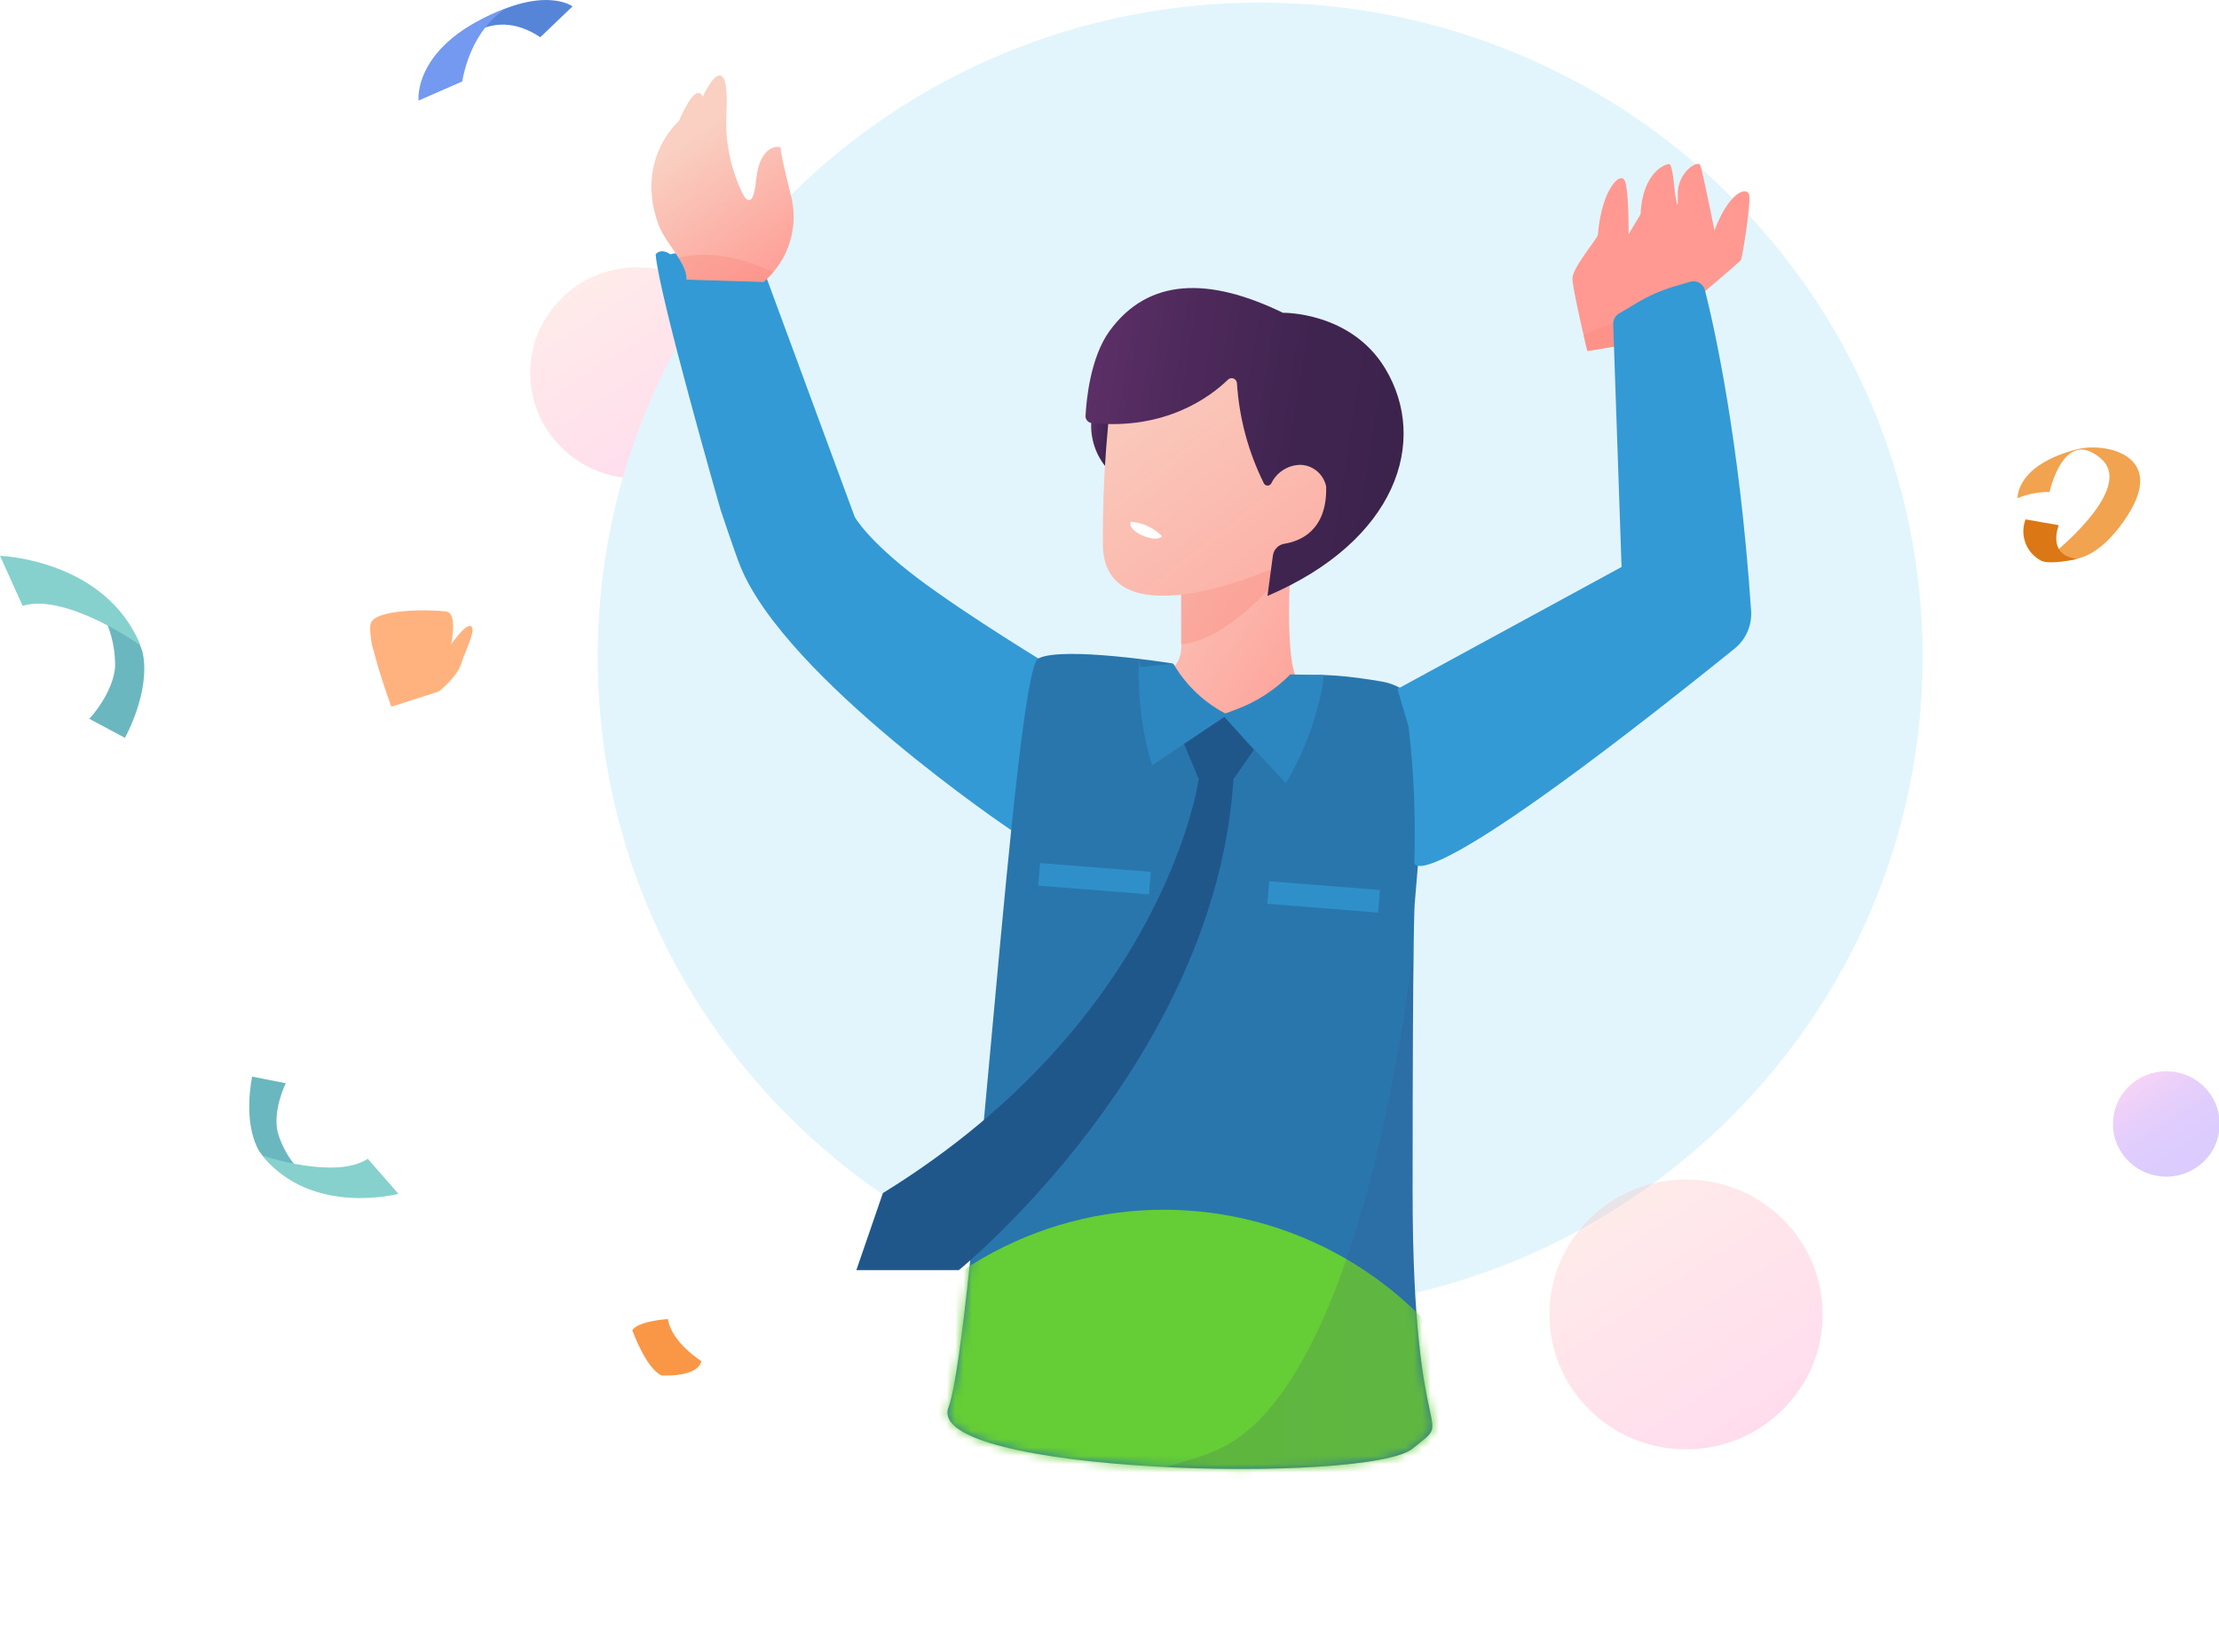 <svg width="266" height="198" viewBox="0 0 266 198" fill="none" xmlns="http://www.w3.org/2000/svg">
<g clip-path="url(#clip0_301_14387)">
<path d="M52.593 82.887C52.593 82.887 55.805 73.555 53.455 73.287C51.105 73.019 45.211 73.044 44.484 74.621C43.757 76.198 46.909 84.703 46.909 84.703L52.593 82.887Z" fill="#FFB27D"/>
<path d="M44.484 74.616C44.484 74.616 44.184 77.829 45.211 78.435C46.238 79.041 46.605 74.616 46.605 74.616C46.605 74.616 46.665 78.246 47.454 78.492C48.243 78.738 48.727 74.313 48.727 74.313C48.727 74.313 48.811 77.829 49.345 77.708C49.879 77.587 50.245 74.313 50.245 74.313C50.245 74.313 50.487 76.865 51.215 76.408C51.943 75.951 52.634 73.208 52.634 73.208L44.484 74.616Z" fill="#FFB27D"/>
<path d="M52.594 82.886C52.594 82.886 54.794 81.163 55.275 79.586C55.756 78.009 57.185 75.36 56.426 75.04C55.667 74.72 53.456 78.131 53.456 78.131L52.594 82.886Z" fill="#FFB27D"/>
<path d="M11.456 72.225C13.017 74.483 13.836 77.17 13.797 79.915C13.588 82.956 10.877 86.032 10.697 86.153L14.976 88.436C14.976 88.436 18.149 82.802 17.076 78.096C16.481 76.292 15.467 74.655 14.117 73.319C13.391 72.645 12.446 72.257 11.456 72.225Z" fill="#6BB7BF"/>
<path d="M2.71 72.61L0 66.62C0 66.62 12.645 67.048 16.835 77.351C16.835 77.351 7.986 71.041 2.71 72.61Z" fill="#86D1CD"/>
<path d="M37.071 141.353C35.248 139.902 33.922 137.917 33.279 135.677C32.701 133.153 34.15 129.986 34.268 129.842L30.229 129.042C30.229 129.042 29.029 134.401 31.058 137.964C31.985 139.284 33.212 140.366 34.637 141.121C35.394 141.489 36.259 141.572 37.071 141.353Z" fill="#6BB7BF"/>
<path d="M44.089 138.895L47.763 143.095C47.763 143.095 37.377 145.853 31.441 138.506C31.441 138.51 40.184 141.467 44.089 138.895Z" fill="#86D1CD"/>
<path d="M241.855 59.707C241.855 59.707 241.591 55.757 249.005 53.846C252.328 52.99 259.728 54.512 255.037 61.792C250.158 69.365 245.808 66.631 245.808 66.631C245.808 66.631 255.984 58.666 251.908 55.024C247.414 51.004 245.687 58.97 245.687 58.97C244.373 58.957 243.07 59.208 241.855 59.707Z" fill="#F1A34F"/>
<path d="M244.487 67.09C243.68 66.613 243.069 65.866 242.763 64.98C242.456 64.095 242.474 63.129 242.813 62.256L246.799 62.948C246.799 62.948 245.267 66.555 249.015 66.992C249.013 66.99 245.405 67.845 244.487 67.09Z" fill="#DB7714"/>
<path d="M54.268 6.204C54.268 6.204 58.411 0.238 64.768 4.463L68.632 0.765C68.632 0.765 65.017 -1.98 56.679 2.943C51.225 6.165 54.268 6.204 54.268 6.204Z" fill="#5685D8"/>
<path d="M50.179 12.054C50.179 12.054 49.36 5.205 60.824 0.932C60.824 0.932 56.68 2.94 55.402 9.767L50.179 12.054Z" fill="#739AF0"/>
<path d="M147.721 10.634C147.721 10.634 151.109 8.494 151.465 5.909C151.465 5.909 154.765 6.087 155.477 7.157C155.477 7.157 153.961 11.437 152.177 12.239C152.182 12.239 148.167 12.507 147.721 10.634Z" fill="#F99746"/>
<path d="M84.07 163.149C84.07 163.149 80.456 160.866 80.075 158.108C80.075 158.108 76.556 158.298 75.795 159.44C75.795 159.44 77.412 164.005 79.314 164.861C79.315 164.861 83.595 165.146 84.07 163.149Z" fill="#F99746"/>
<path d="M187.049 78.048C187.049 78.048 190.679 75.755 191.061 72.985C191.061 72.985 194.596 73.176 195.361 74.322C195.361 74.322 193.737 78.908 191.826 79.767C191.826 79.768 187.527 80.054 187.049 78.048Z" fill="#86D1CD"/>
<path opacity="0.25" d="M76.377 57.352C83.456 57.352 89.195 51.686 89.195 44.696C89.195 37.706 83.456 32.04 76.377 32.04C69.299 32.04 63.56 37.706 63.56 44.696C63.56 51.686 69.299 57.352 76.377 57.352Z" fill="url(#paint0_linear_301_14387)"/>
<path d="M151.061 157.138C194.92 157.138 230.474 122.03 230.474 78.724C230.474 35.417 194.92 0.31 151.061 0.31C107.203 0.31 71.648 35.417 71.648 78.724C71.648 122.03 107.203 157.138 151.061 157.138Z" fill="#E2F5FC"/>
<path opacity="0.25" d="M202.111 173.718C211.157 173.718 218.49 166.477 218.49 157.545C218.49 148.613 211.157 141.372 202.111 141.372C193.066 141.372 185.732 148.613 185.732 157.545C185.732 166.477 193.066 173.718 202.111 173.718Z" fill="url(#paint1_linear_301_14387)"/>
<path opacity="0.35" d="M259.685 141.036C263.219 141.036 266.083 138.208 266.083 134.718C266.083 131.229 263.219 128.4 259.685 128.4C256.152 128.4 253.287 131.229 253.287 134.718C253.287 138.208 256.152 141.036 259.685 141.036Z" fill="url(#paint2_linear_301_14387)"/>
<path d="M154.717 67.497C154.717 67.497 153.911 79.512 155.625 81.608C157.339 83.704 152.482 86.942 147.814 86.942C143.146 86.942 139.34 80.461 139.34 80.461C139.34 80.461 141.626 80.544 141.626 77.216V70.744L154.717 67.497Z" fill="url(#paint3_linear_301_14387)"/>
<g style="mix-blend-mode:darken" opacity="0.34">
<path d="M154.643 67.598C153.897 68.589 147.623 76.698 141.624 77.22C141.599 77.22 141.58 77.22 141.555 77.22V70.748L154.444 67.548L154.649 67.51C154.648 67.521 154.646 67.554 154.643 67.598Z" fill="#FA8579"/>
</g>
<g style="mix-blend-mode:darken" opacity="0.25">
<path d="M132.506 53.07C134.894 50.11 137.471 47.307 140.221 44.679H147.676L147.768 45.212C147.768 45.212 143.302 54.963 132.768 56.791C132.591 54.917 132.599 54.689 132.506 53.07Z" fill="#FA8579"/>
</g>
<path d="M130.836 50.246C130.635 52.239 131.209 54.234 132.439 55.816C134.498 58.385 133.503 49.1 133.503 49.1L130.836 50.246Z" fill="url(#paint4_linear_301_14387)"/>
<path d="M151.774 68.454C151.774 68.454 132.443 76.833 132.204 65.354C132.147 57.61 132.727 49.874 133.938 42.225L161.036 46.517C161.036 46.517 163.432 66.314 151.774 68.454Z" fill="url(#paint5_linear_301_14387)"/>
<path d="M147.201 45.505C145.104 47.54 139.725 51.603 130.87 50.708C130.659 50.685 130.465 50.583 130.327 50.422C130.19 50.262 130.118 50.054 130.128 49.843C130.231 47.912 130.705 42.817 133.031 39.638C137.667 33.3 144.915 33.177 153.787 37.492C153.787 37.492 161.913 37.332 166.042 44.158C171.309 52.871 167.398 64.82 151.935 71.432L152.587 66.588C152.634 66.234 152.794 65.906 153.043 65.651C153.292 65.396 153.617 65.228 153.969 65.173C155.812 64.881 159.108 63.619 158.973 58.33C158.832 57.62 158.46 56.978 157.913 56.505C157.367 56.032 156.678 55.754 155.956 55.717C155.21 55.712 154.479 55.92 153.847 56.316C153.214 56.712 152.708 57.279 152.386 57.952C152.341 58.03 152.276 58.095 152.197 58.139C152.118 58.184 152.029 58.206 151.939 58.204C151.849 58.201 151.761 58.175 151.684 58.127C151.608 58.078 151.546 58.01 151.505 57.93C149.641 54.182 148.543 50.101 148.277 45.924C148.269 45.802 148.228 45.686 148.156 45.587C148.084 45.489 147.986 45.414 147.873 45.37C147.76 45.325 147.636 45.315 147.517 45.339C147.398 45.363 147.288 45.421 147.201 45.505Z" fill="url(#paint6_linear_301_14387)"/>
<path d="M139.297 64.27C139.297 64.27 138.805 65.009 136.836 64.137C136.836 64.137 135.182 63.404 135.565 62.537C136.979 62.64 138.307 63.256 139.297 64.27Z" fill="white"/>
<path d="M126.318 80.061C126.318 80.061 115.868 73.757 109.903 69.23C103.938 64.702 102.456 61.952 102.456 61.952L90.969 30.82C90.477 30.223 89.828 30.06 88.136 30.82C85.515 30.634 82.341 29.985 80.343 30.477C80.343 30.477 79.327 29.665 78.595 30.477C78.934 35.212 86.38 61.107 86.38 61.107C86.38 61.107 88.088 66.244 88.749 67.876C94.205 81.344 121.241 99.522 121.241 99.522L126.318 80.061Z" fill="#339AD5"/>
<path d="M155.614 81.132C154.602 82.497 153.285 83.605 151.767 84.368C150.25 85.131 148.575 85.528 146.876 85.527C141.033 85.527 140.582 79.527 140.582 79.527C140.582 79.527 127.382 77.408 124.464 78.927C121.546 80.446 116.748 160.676 113.7 168.676C110.652 176.676 164 177.948 169.331 173.63C174.662 169.312 169.331 175.154 169.331 142.893C169.331 110.632 169.585 108.346 169.585 108.346L171.211 88.831C171.35 87.169 170.861 85.515 169.841 84.195C168.822 82.876 167.344 81.986 165.701 81.701C162.181 81.09 157.973 80.591 155.614 81.132Z" fill="#2976AD"/>
<mask id="mask0_301_14387" style="mask-type:alpha" maskUnits="userSpaceOnUse" x="113" y="78" width="59" height="99">
<path d="M155.614 81.132C154.602 82.497 153.285 83.605 151.767 84.368C150.25 85.131 148.575 85.528 146.876 85.527C141.033 85.527 140.582 79.527 140.582 79.527C140.582 79.527 127.382 77.408 124.464 78.927C121.546 80.446 116.748 160.676 113.7 168.676C110.652 176.676 164 177.948 169.331 173.63C174.662 169.312 169.331 175.154 169.331 142.893C169.331 110.632 169.585 108.346 169.585 108.346L171.211 88.831C171.35 87.169 170.861 85.515 169.841 84.195C168.822 82.876 167.344 81.986 165.701 81.701C162.181 81.09 157.973 80.591 155.614 81.132Z" fill="#2C87C1"/>
</mask>
<g mask="url(#mask0_301_14387)">
<g filter="url(#filter0_f_301_14387)">
<circle cx="139.5" cy="188.5" r="43.5" fill="#65CD35"/>
</g>
</g>
<path d="M154.67 80.838C152.839 82.695 150.623 84.129 148.177 85.038L146.877 85.522L146.349 85.222C143.99 83.867 142.029 81.915 140.662 79.563L136.688 79.949L136.572 78.971C136.335 83.254 136.846 87.546 138.082 91.654L138.105 91.727L146.77 85.934L154.138 93.87C156.266 90.267 157.754 86.323 158.538 82.213L158.671 80.906L154.67 80.838Z" fill="#2C87C1"/>
<path style="mix-blend-mode:darken" opacity="0.16" d="M169.462 113.256C169.904 113.262 169.051 112.956 169.462 113.042C169.396 117.516 169.329 126.183 169.329 142.891C169.329 175.152 174.663 169.31 169.329 173.628C166.749 175.716 152.95 176.497 139.729 175.843C142.11 175.064 144.968 174.521 147.647 172.866C164.353 162.544 169.462 113.256 169.462 113.256Z" fill="url(#paint7_linear_301_14387)"/>
<path opacity="0.72" d="M124.464 106.148L137.736 107.201L137.951 104.501L124.678 103.447L124.464 106.148Z" fill="#339AD5"/>
<path opacity="0.72" d="M151.929 108.327L165.201 109.381L165.416 106.68L152.143 105.627L151.929 108.327Z" fill="#339AD5"/>
<path d="M150.302 89.874L147.924 93.315H143.667L141.936 89.166L146.77 85.934L150.302 89.874Z" fill="#20578B"/>
<path d="M91.529 33.794C93.026 32.521 94.126 30.845 94.698 28.964C95.269 27.084 95.288 25.079 94.753 23.188C93.029 16.3 93.777 17.869 93.549 17.681C93.321 17.494 91.047 17.345 90.637 21.588C90.228 25.831 89.003 23.174 89.003 23.174C87.582 20.249 86.919 17.014 87.075 13.766C87.167 11.957 87.144 10.142 86.766 9.439C85.912 7.847 84.231 11.621 84.231 11.621C84.231 11.621 83.61 9.392 81.386 14.5C81.386 14.5 76.109 19.031 78.901 26.839C79.703 29.089 82.458 31.627 82.287 33.512L91.529 33.794Z" fill="url(#paint8_linear_301_14387)"/>
<g style="mix-blend-mode:darken" opacity="0.34">
<path d="M92.709 32.617C92.355 33.048 91.96 33.442 91.528 33.794L82.287 33.513C82.244 32.568 81.913 31.66 81.338 30.909C85.537 29.764 90.196 31.446 92.709 32.617Z" fill="#FA8579"/>
</g>
<path d="M201.781 40.167L201.031 37.728C201.031 37.728 208.568 31.429 208.704 31.149C208.841 30.868 209.916 24.444 209.677 23.365C209.438 22.285 207.244 23.008 205.522 27.626C205.522 27.626 204.089 20.457 203.813 19.794C203.538 19.132 201.028 20.652 201.12 23.402C201.213 26.152 200.762 22.96 200.762 22.96C200.762 22.96 200.511 19.782 200.128 19.676C199.745 19.57 196.889 20.571 196.661 25.678L195.225 28.072C195.225 28.072 195.28 23.13 194.807 21.758C194.334 20.387 191.995 22.582 191.545 28.131C191.507 28.599 188.47 32.083 188.493 33.402C188.515 34.721 190.276 42.085 190.276 42.085L201.781 40.167Z" fill="url(#paint9_linear_301_14387)"/>
<g style="mix-blend-mode:darken" opacity="0.34">
<path d="M190.21 41.815C190.135 41.502 190.002 40.927 189.837 40.211C191.485 39.298 195.103 37.776 201.21 37.58L201.032 37.729L201.781 40.168L190.563 42.038L190.21 41.815Z" fill="#FA8579"/>
</g>
<path d="M169.539 103.331C169.539 103.331 168.636 109.422 207.927 77.746C208.598 77.204 209.129 76.508 209.475 75.717C209.82 74.927 209.97 74.064 209.912 73.203C208.509 52.473 205.449 39.01 204.379 34.786C204.332 34.6 204.248 34.426 204.131 34.273C204.015 34.121 203.869 33.994 203.702 33.9C203.536 33.805 203.352 33.745 203.161 33.724C202.971 33.702 202.778 33.72 202.594 33.775L200.739 34.322C199.186 34.779 197.696 35.429 196.304 36.256L194.074 37.584C193.855 37.714 193.675 37.901 193.553 38.125C193.431 38.348 193.371 38.6 193.38 38.855L194.385 67.957L167.519 82.578L168.847 87.069C169.481 92.465 169.712 97.901 169.539 103.331Z" fill="#339AD5"/>
<path d="M143.726 93.21C143.726 93.21 139.879 122.029 105.833 143.005L102.656 152.235H114.944C114.944 152.235 145.83 127.18 147.874 93.21H143.726Z" fill="#20578B"/>
</g>
<defs>
<filter id="filter0_f_301_14387" x="16" y="65" width="247" height="247" filterUnits="userSpaceOnUse" color-interpolation-filters="sRGB">
<feFlood flood-opacity="0" result="BackgroundImageFix"/>
<feBlend mode="normal" in="SourceGraphic" in2="BackgroundImageFix" result="shape"/>
<feGaussianBlur stdDeviation="40" result="effect1_foregroundBlur_301_14387"/>
</filter>
<linearGradient id="paint0_linear_301_14387" x1="67.457" y1="31.306" x2="86.899" y2="61.223" gradientUnits="userSpaceOnUse">
<stop stop-color="#FFB8AA"/>
<stop offset="1" stop-color="#FF65BD"/>
</linearGradient>
<linearGradient id="paint1_linear_301_14387" x1="190.712" y1="140.434" x2="215.556" y2="178.665" gradientUnits="userSpaceOnUse">
<stop stop-color="#FFB8AA"/>
<stop offset="1" stop-color="#FF65BD"/>
</linearGradient>
<linearGradient id="paint2_linear_301_14387" x1="255.232" y1="128.034" x2="264.938" y2="142.968" gradientUnits="userSpaceOnUse">
<stop stop-color="#FE89DD"/>
<stop offset="0.109" stop-color="#E180E6"/>
<stop offset="0.242" stop-color="#C578EE"/>
<stop offset="0.386" stop-color="#B072F5"/>
<stop offset="0.545" stop-color="#A06EFA"/>
<stop offset="0.729" stop-color="#976BFD"/>
<stop offset="1" stop-color="#956BFE"/>
</linearGradient>
<linearGradient id="paint3_linear_301_14387" x1="132.951" y1="62.305" x2="164.778" y2="82.594" gradientUnits="userSpaceOnUse">
<stop stop-color="#F9D0C2"/>
<stop offset="1" stop-color="#FF9992"/>
</linearGradient>
<linearGradient id="paint4_linear_301_14387" x1="134.013" y1="52.8" x2="130.519" y2="52.247" gradientUnits="userSpaceOnUse">
<stop stop-color="#3B234C"/>
<stop offset="0.337" stop-color="#402450"/>
<stop offset="0.75" stop-color="#4F2A5C"/>
<stop offset="1" stop-color="#5C2F67"/>
</linearGradient>
<linearGradient id="paint5_linear_301_14387" x1="133.303" y1="40.529" x2="171.703" y2="90.6" gradientUnits="userSpaceOnUse">
<stop stop-color="#F9D0C2"/>
<stop offset="1" stop-color="#FF9992"/>
</linearGradient>
<linearGradient id="paint6_linear_301_14387" x1="167.787" y1="56.098" x2="129.924" y2="50.101" gradientUnits="userSpaceOnUse">
<stop stop-color="#3B234C"/>
<stop offset="0.337" stop-color="#402450"/>
<stop offset="0.75" stop-color="#4F2A5C"/>
<stop offset="1" stop-color="#5C2F67"/>
</linearGradient>
<linearGradient id="paint7_linear_301_14387" x1="171.699" y1="144.547" x2="139.729" y2="144.547" gradientUnits="userSpaceOnUse">
<stop stop-color="#3F4485"/>
<stop offset="0.388" stop-color="#3D427F"/>
<stop offset="0.864" stop-color="#393E70"/>
<stop offset="1" stop-color="#383D6B"/>
</linearGradient>
<linearGradient id="paint8_linear_301_14387" x1="83.683" y1="15.947" x2="96.042" y2="33.837" gradientUnits="userSpaceOnUse">
<stop stop-color="#F9D0C2"/>
<stop offset="1" stop-color="#FF9992"/>
</linearGradient>
<linearGradient id="paint9_linear_301_14387" x1="95.445" y1="68.243" x2="111.495" y2="47.711" gradientUnits="userSpaceOnUse">
<stop stop-color="#F9D0C2"/>
<stop offset="1" stop-color="#FF9992"/>
</linearGradient>
<clipPath id="clip0_301_14387">
<rect width="266" height="198" fill="white"/>
</clipPath>
</defs>
</svg>
